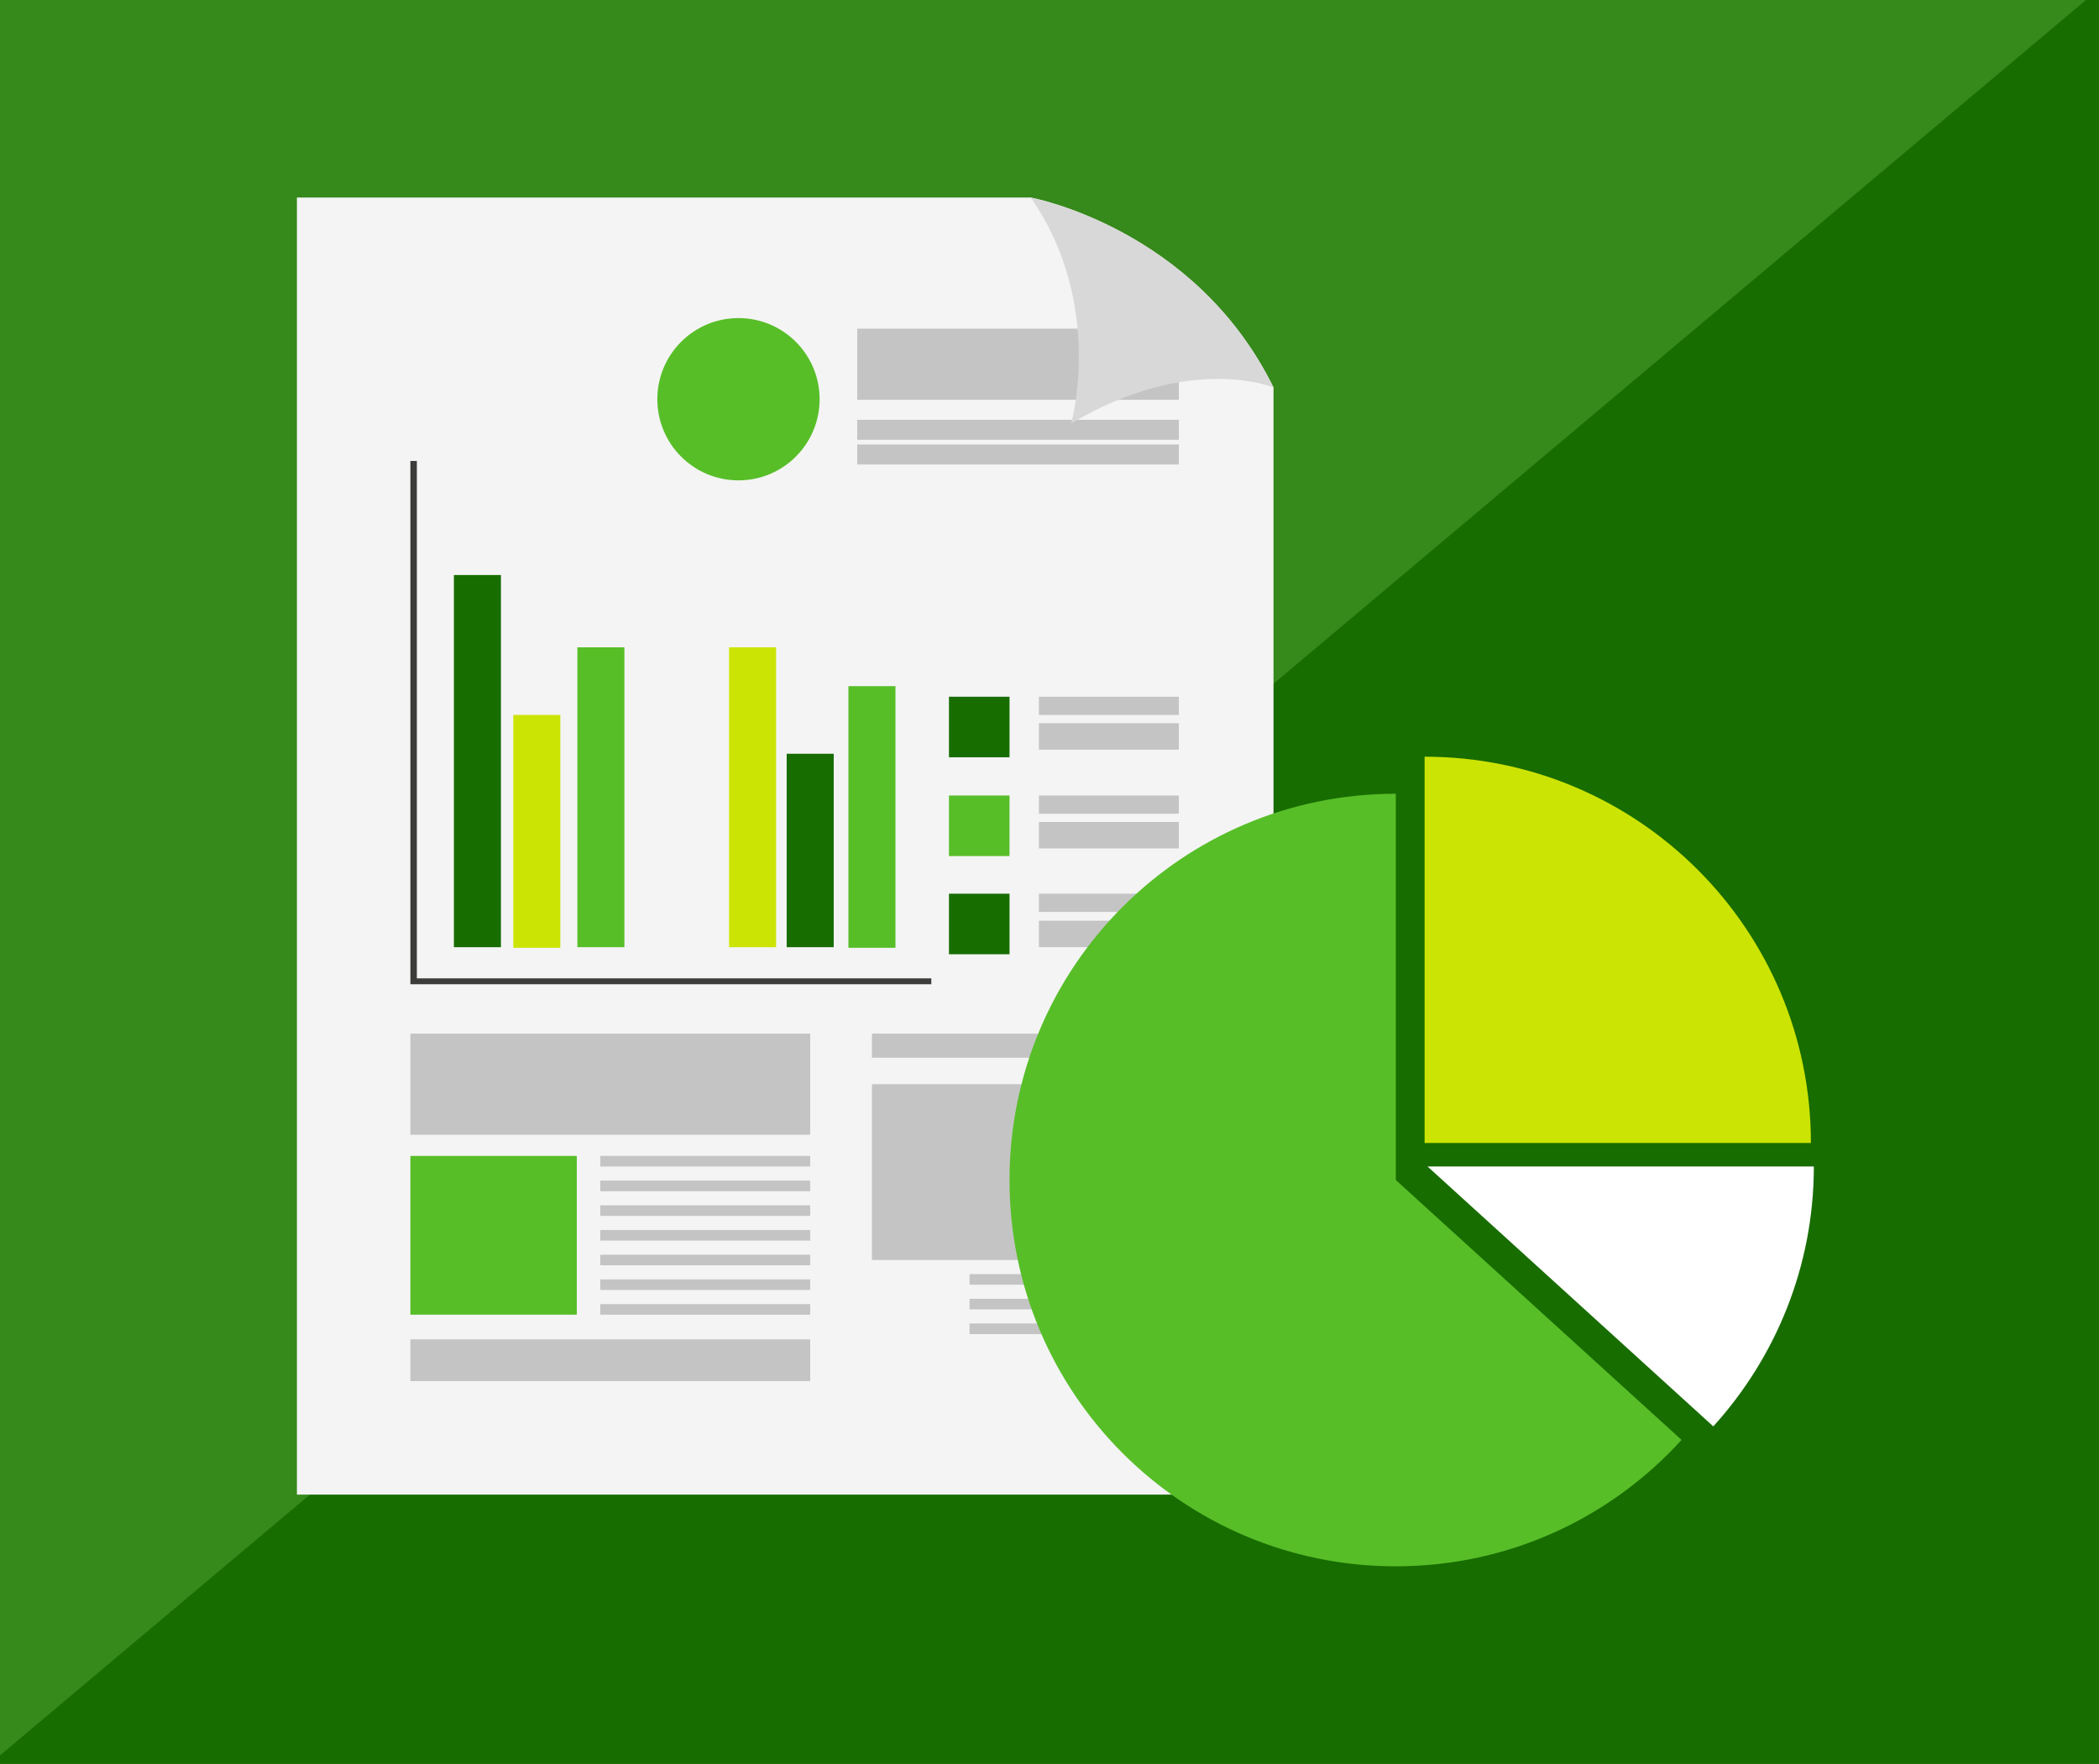 <?xml version="1.0" encoding="utf-8"?>
<!-- Generator: Adobe Illustrator 23.0.4, SVG Export Plug-In . SVG Version: 6.00 Build 0)  -->
<svg version="1.1" id="OBJECTS" xmlns="http://www.w3.org/2000/svg" xmlns:xlink="http://www.w3.org/1999/xlink" x="0px" y="0px"
	 viewBox="0 0 357 300" style="enable-background:new 0 0 357 300;" xml:space="preserve">
<style type="text/css">
	.st0{fill:#36891B;}
	.st1{fill:#186D00;}
	.st2{fill:#F4F4F4;}
	.st3{fill:#C4C4C4;}
	.st4{fill:#D8D8D8;}
	.st5{fill:#CCE404;}
	.st6{fill:#57BE28;}
	.st7{fill:#3C3C3B;}
	.st8{fill:#FFFFFF;}
</style>
<rect x="-9.2" y="-9.6" class="st0" width="375.4" height="319.2"/>
<polygon class="st1" points="366.2,309.6 -9.2,309.6 -9.2,306.3 366.2,-9.6 "/>
<title>1</title>
<path class="st2" d="M175.3,33.6H50.5v220.6h166.1V65.9C203.2,38.7,175.3,33.6,175.3,33.6z"/>
<rect x="145.8" y="55.9" class="st3" width="54.7" height="12.1"/>
<rect x="145.8" y="71.4" class="st3" width="54.7" height="3.4"/>
<rect x="145.8" y="75.6" class="st3" width="54.7" height="3.4"/>
<path class="st4" d="M175.3,33.6c12.6,18,6.9,38.4,6.9,38.4c20.3-12,34.4-6.1,34.4-6.1C203.2,38.7,175.3,33.6,175.3,33.6z"/>
<rect x="77.2" y="97.8" class="st1" width="8" height="63.3"/>
<rect x="87.3" y="121.6" class="st5" width="8" height="39.6"/>
<rect x="98.2" y="110.1" class="st6" width="8" height="51"/>
<polygon class="st7" points="70.9,166.4 70.9,78.4 69.8,78.4 69.8,166.4 69.8,166.9 69.8,167.4 158.4,167.4 158.4,166.4 "/>
<rect x="133.8" y="128.2" class="st1" width="8" height="32.9"/>
<rect x="124" y="110.1" class="st5" width="8" height="51"/>
<rect x="144.3" y="116.7" class="st6" width="8" height="44.5"/>
<circle class="st6" cx="125.6" cy="67.9" r="13.8"/>
<rect x="161.4" y="118.5" class="st1" width="10.3" height="10.3"/>
<rect x="161.4" y="135.3" class="st6" width="10.3" height="10.3"/>
<rect x="161.4" y="152" class="st1" width="10.3" height="10.3"/>
<rect x="176.7" y="118.5" class="st3" width="23.8" height="3.1"/>
<rect x="176.7" y="123" class="st3" width="23.8" height="4.5"/>
<rect x="176.7" y="135.3" class="st3" width="23.8" height="3.1"/>
<rect x="176.7" y="139.8" class="st3" width="23.8" height="4.5"/>
<rect x="176.7" y="152" class="st3" width="23.8" height="3.1"/>
<rect x="176.7" y="156.6" class="st3" width="23.8" height="4.5"/>
<rect x="69.8" y="175.8" class="st3" width="68" height="17.2"/>
<rect x="69.8" y="196.6" class="st6" width="28.3" height="27"/>
<rect x="102.1" y="196.6" class="st3" width="35.7" height="1.8"/>
<rect x="102.1" y="200.8" class="st3" width="35.7" height="1.8"/>
<rect x="102.1" y="205" class="st3" width="35.7" height="1.8"/>
<rect x="102.1" y="209.2" class="st3" width="35.7" height="1.8"/>
<rect x="102.1" y="213.4" class="st3" width="35.7" height="1.8"/>
<rect x="102.1" y="217.6" class="st3" width="35.7" height="1.8"/>
<rect x="102.1" y="221.8" class="st3" width="35.7" height="1.8"/>
<rect x="69.8" y="227.8" class="st3" width="68" height="7.1"/>
<rect x="148.3" y="175.8" class="st3" width="52.2" height="4.1"/>
<rect x="148.3" y="184.4" class="st3" width="52.2" height="29.9"/>
<rect x="164.9" y="216.7" class="st3" width="35.7" height="1.8"/>
<rect x="164.9" y="220.9" class="st3" width="35.7" height="1.8"/>
<rect x="164.9" y="225.1" class="st3" width="35.7" height="1.8"/>
<path class="st5" d="M242.3,128.7v65.7H308C308,158.1,278.6,128.7,242.3,128.7z"/>
<path class="st6" d="M237.4,135c-36.3,0-65.7,29.4-65.7,65.7s29.4,65.7,65.7,65.7c19.3,0,36.6-8.3,48.6-21.5l-48.6-44.2V135z"/>
<path class="st8" d="M242.8,198.4l48.6,44.2c10.6-11.7,17.1-27.2,17.1-44.2H242.8z"/>
</svg>
